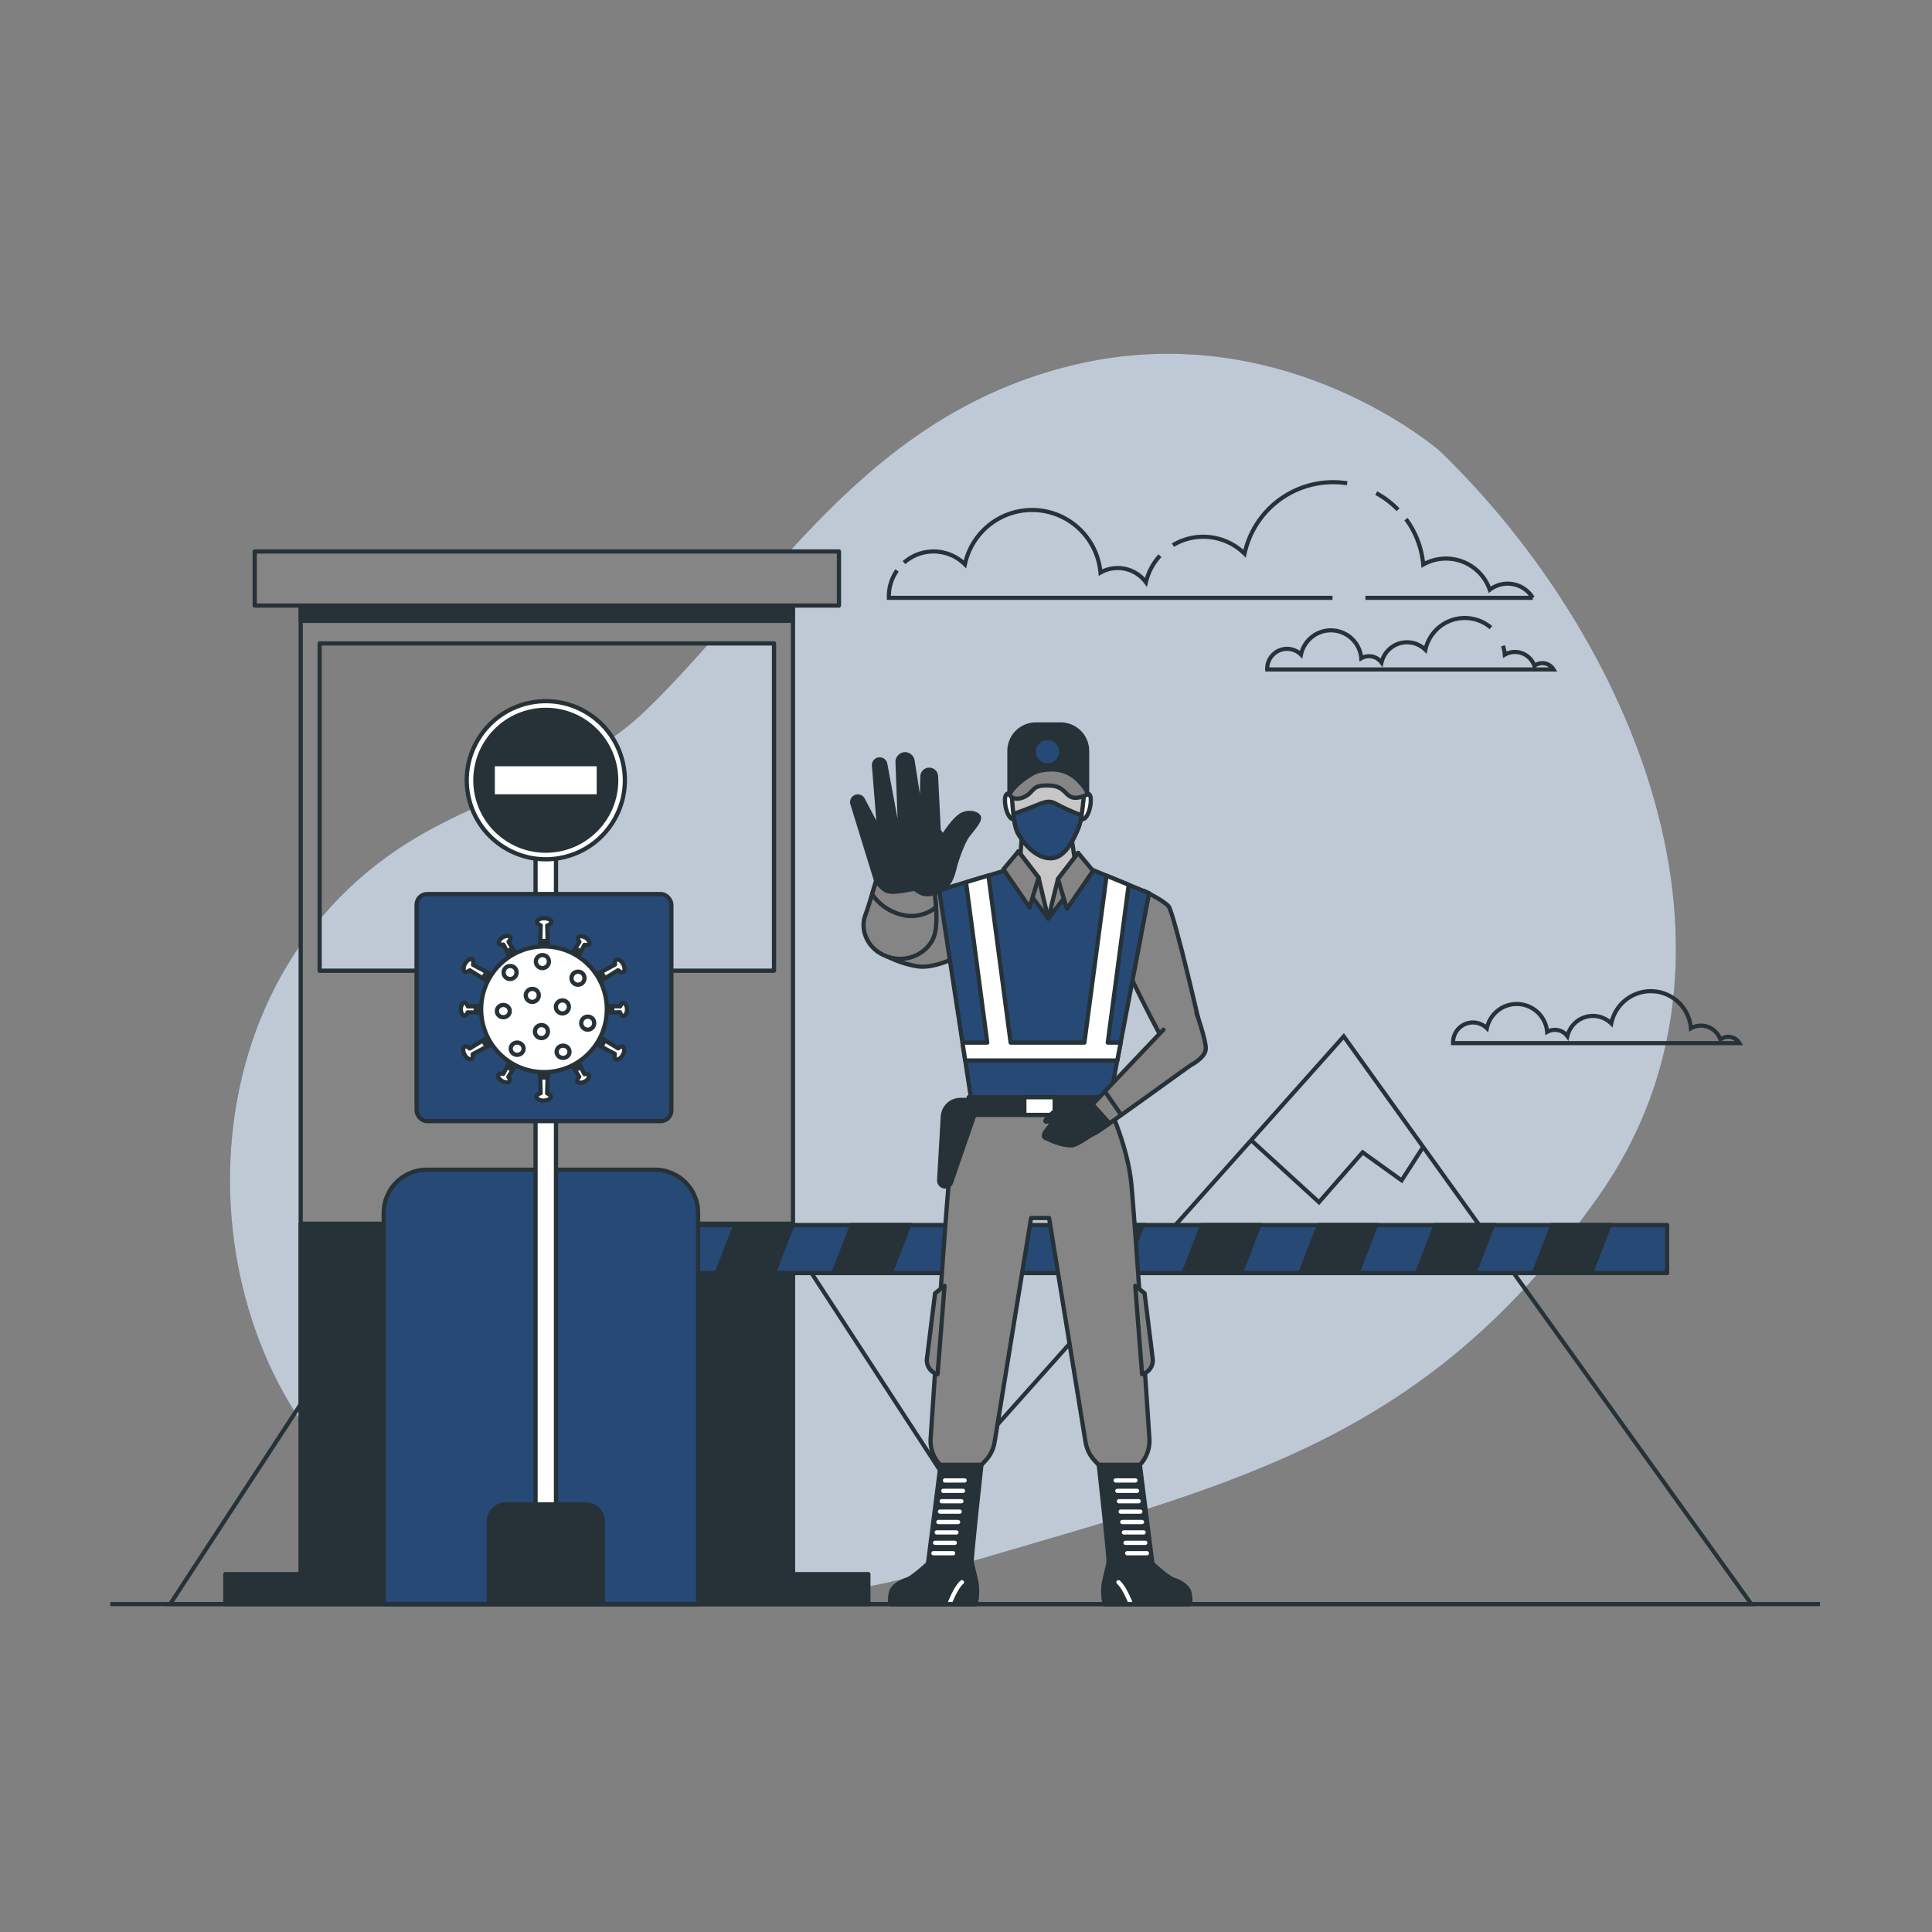 <svg xmlns="http://www.w3.org/2000/svg" viewBox="0 0 500 500"><rect x="0" y="0" width="500" height="500" fill="#808080" stroke="none"/><g id="freepik--background-simple--inject-3"><path d="M372.73,116.8s-40.28-35.42-94.85-22.36-78.87,58.77-111,89.63c-16.84,16.16-41,21.46-60.76,33.65C43,256.7,48.72,349.72,95,386.43c40,31.77,91.32,36.82,159,16.93s116.06-31.56,159.88-94S422.21,164.7,372.73,116.8Z" style="fill:#274975"></path><path d="M372.73,116.8s-40.28-35.42-94.85-22.36-78.87,58.77-111,89.63c-16.84,16.16-41,21.46-60.76,33.65C43,256.7,48.72,349.72,95,386.43c40,31.77,91.32,36.82,159,16.93s116.06-31.56,159.88-94S422.21,164.7,372.73,116.8Z" style="fill:#fff;opacity:0.7"></path></g><g id="freepik--Mountains--inject-3"><polygon points="453.25 415.14 347.76 268.21 245.09 383.32 182.91 287.86 157.09 315.62 133.35 341.14 99.04 330.91 44.03 415.14 453.25 415.14" style="fill:none;stroke:#263238;stroke-miterlimit:10;stroke-width:1.064px"></polygon><polyline points="323.85 295.13 341.35 311.13 352.65 298.22 362.74 305.48 368.25 296.92" style="fill:none;stroke:#263238;stroke-miterlimit:10;stroke-width:1.064px"></polyline><polyline points="162 310.47 175.73 321.37 185.41 315.71 192.68 323.38 198.33 311.68" style="fill:none;stroke:#263238;stroke-miterlimit:10;stroke-width:1.064px"></polyline></g><g id="freepik--Clouds--inject-3"><path d="M300.2,143.82a15.25,15.25,0,0,0-3.64,6.86,9.09,9.09,0,0,0-11.76-2.5,17.77,17.77,0,0,0-35.08-2.13,11.55,11.55,0,0,0-15.76-.44" style="fill:none;stroke:#263238;stroke-miterlimit:10;stroke-width:1.064px"></path><path d="M348.64,125.07a24.27,24.27,0,0,0-3.64-.28,23.44,23.44,0,0,0-22.91,18.5,15.23,15.23,0,0,0-18.54-2.2" style="fill:none;stroke:#263238;stroke-miterlimit:10;stroke-width:1.064px"></path><path d="M361.82,131.91a23.69,23.69,0,0,0-5.65-4.29" style="fill:none;stroke:#263238;stroke-miterlimit:10;stroke-width:1.064px"></path><path d="M353.37,154.72h43.31a7.6,7.6,0,0,0-11.13-2.1,12,12,0,0,0-17.22-6.52,23.24,23.24,0,0,0-4.45-11.75" style="fill:none;stroke:#263238;stroke-miterlimit:10;stroke-width:1.064px"></path><path d="M232.15,147.64a11.46,11.46,0,0,0-2.11,6.65c0,.14,0,.29,0,.43H344.85" style="fill:none;stroke:#263238;stroke-miterlimit:10;stroke-width:1.064px"></path><path d="M385.84,162.43a10.42,10.42,0,0,0-16.95,5.74,6.77,6.77,0,0,0-11.35,3.29,4,4,0,0,0-3.24-1.64,4,4,0,0,0-2,.53,7.9,7.9,0,0,0-15.6-.95,5.14,5.14,0,0,0-8.75,3.66,1.15,1.15,0,0,0,0,.19h74.1a3.4,3.4,0,0,0-2.9-1.63,3.34,3.34,0,0,0-2.05.7,5.33,5.33,0,0,0-7.66-2.9,10.23,10.23,0,0,0-.47-2.29" style="fill:none;stroke:#263238;stroke-miterlimit:10;stroke-width:1.064px"></path><path d="M447.28,268.32a3.41,3.41,0,0,0-2.06.7,5.34,5.34,0,0,0-5-3.59,5.41,5.41,0,0,0-2.62.69A10.42,10.42,0,0,0,417,264.87a6.78,6.78,0,0,0-11.36,3.29,4,4,0,0,0-3.24-1.63,4.07,4.07,0,0,0-2,.52,7.9,7.9,0,0,0-15.6-.95,5.14,5.14,0,0,0-8.75,3.66c0,.07,0,.13,0,.2h74.1A3.37,3.37,0,0,0,447.28,268.32Z" style="fill:none;stroke:#263238;stroke-miterlimit:10;stroke-width:1.064px"></path></g><g id="freepik--Stand--inject-3"><path d="M65.92,142.72v14h11.9v250.6h127.4V156.72h11.9v-14Zm134.4,108.5H82.72v-84.7h117.6Z" style="fill:#858585;stroke:#263238;stroke-linecap:round;stroke-linejoin:round;stroke-width:1.096px"></path><rect x="77.82" y="316.69" width="127.4" height="90.63" style="fill:#263238;stroke:#263238;stroke-linecap:round;stroke-linejoin:round;stroke-width:1.096px"></rect><polygon points="205.22 156.72 77.82 156.72 77.82 160.66 205.15 160.66 205.22 156.72" style="fill:#263238;stroke:#263238;stroke-linecap:round;stroke-linejoin:round;stroke-width:1.096px"></polygon><rect x="58.32" y="407.39" width="166.41" height="7.75" style="fill:#263238;stroke:#263238;stroke-linecap:round;stroke-linejoin:round;stroke-width:1.096px"></rect></g><g id="freepik--security-barrier--inject-3"><rect x="151.2" y="317.04" width="280.25" height="12.42" style="fill:#274975;stroke:#263238;stroke-linecap:round;stroke-linejoin:round;stroke-width:1.096px"></rect><polygon points="235.29 317.04 220.51 317.04 215.7 329.45 230.48 329.45 235.29 317.04" style="fill:#263238;stroke:#263238;stroke-miterlimit:10;stroke-width:1.096px"></polygon><polygon points="265.5 317.04 250.72 317.04 245.91 329.45 260.69 329.45 265.5 317.04" style="fill:#263238;stroke:#263238;stroke-miterlimit:10;stroke-width:1.096px"></polygon><polygon points="155.28 329.45 170.06 329.45 174.87 317.04 160.09 317.04 155.28 329.45" style="fill:#263238;stroke:#263238;stroke-miterlimit:10;stroke-width:1.096px"></polygon><polygon points="205.08 317.04 190.3 317.04 185.49 329.45 200.27 329.45 205.08 317.04" style="fill:#263238;stroke:#263238;stroke-miterlimit:10;stroke-width:1.096px"></polygon><polygon points="295.71 317.04 280.93 317.04 276.12 329.45 290.9 329.45 295.71 317.04" style="fill:#263238;stroke:#263238;stroke-miterlimit:10;stroke-width:1.096px"></polygon><polygon points="386.35 317.04 371.56 317.04 366.75 329.45 381.54 329.45 386.35 317.04" style="fill:#263238;stroke:#263238;stroke-miterlimit:10;stroke-width:1.096px"></polygon><polygon points="416.56 317.04 401.77 317.04 396.96 329.45 411.75 329.45 416.56 317.04" style="fill:#263238;stroke:#263238;stroke-miterlimit:10;stroke-width:1.096px"></polygon><polygon points="356.13 317.04 341.35 317.04 336.54 329.45 351.32 329.45 356.13 317.04" style="fill:#263238;stroke:#263238;stroke-miterlimit:10;stroke-width:1.096px"></polygon><polygon points="325.92 317.04 311.14 317.04 306.33 329.45 321.11 329.45 325.92 317.04" style="fill:#263238;stroke:#263238;stroke-miterlimit:10;stroke-width:1.096px"></polygon><path d="M110.49,302.72h59a11.17,11.17,0,0,1,11.17,11.17V415.14a0,0,0,0,1,0,0H99.31a0,0,0,0,1,0,0V313.89A11.17,11.17,0,0,1,110.49,302.72Z" style="fill:#274975;stroke:#263238;stroke-linecap:round;stroke-linejoin:round;stroke-width:1.096px"></path><rect x="138.6" y="219.08" width="5.29" height="185.03" style="fill:#fff;stroke:#263238;stroke-linecap:round;stroke-linejoin:round;stroke-width:1.096px"></rect><circle cx="141.25" cy="201.93" r="20.46" transform="translate(-42.23 37.42) rotate(-13.15)" style="fill:#fff;stroke:#263238;stroke-linecap:round;stroke-linejoin:round;stroke-width:1.096px"></circle><circle cx="141.25" cy="201.93" r="18.77" style="fill:#263238"></circle><rect x="128.07" y="198.31" width="26.35" height="7.25" style="fill:#fff"></rect><path d="M130.91,388.78h20.66a5,5,0,0,1,5,5v21.4a0,0,0,0,1,0,0h-30.6a0,0,0,0,1,0,0v-21.4A5,5,0,0,1,130.91,388.78Z" style="fill:#263238"></path><rect x="107.81" y="231.37" width="65.94" height="58.78" rx="2.78" style="fill:#274975;stroke:#263238;stroke-linecap:round;stroke-linejoin:round;stroke-width:1.096px"></rect><path d="M142.88,248.61a4.15,4.15,0,0,0,.59.49h-5.38a3.66,3.66,0,0,0,.59-.49,4,4,0,0,0,1.08-2.71l.18-6.42c-.36-.15-.95-.5-.95-.84,0-.58.83-1,1.87-1s1.86.46,1.86,1c0,.38-.67.74-1.1.89l.18,6.38A4,4,0,0,0,142.88,248.61Zm-8.25.08-3-4.94c.27-.31.64-.9.47-1.2-.27-.45-1.14-.44-1.95,0s-1.26,1.22-1,1.67c.15.27.78.27,1.13.23l2.77,5.14a3.64,3.64,0,0,1,.39,2.62,3.76,3.76,0,0,1-.25.65l2-1.15.24-.14,2-1.15a3.54,3.54,0,0,1-.69-.12A3.64,3.64,0,0,1,134.63,248.69Zm-6.58,4-5.62-3c.09-.45.12-1.21-.21-1.4-.5-.29-1.32.2-1.84,1.09s-.53,1.85,0,2.14c.3.17.89-.17,1.21-.41l5.47,3.38a4,4,0,0,1,1.8,2.28,3.54,3.54,0,0,1,.13.76l1.27-2.2.15-.26,1.27-2.2a3.69,3.69,0,0,1-.72.26A4,4,0,0,1,128.05,252.67Zm-1.17,7.6-5.8.17c-.14-.39-.46-1-.81-1-.52,0-1,.76-1,1.7s.43,1.7,1,1.7c.31,0,.63-.55.77-.87l5.84.17a3.6,3.6,0,0,1,2.46,1,3.35,3.35,0,0,1,.44.53v-4.89a3.44,3.44,0,0,1-.44.54A3.7,3.7,0,0,1,126.88,260.27ZM127,268l-5.43,3.35c-.35-.3-1-.71-1.32-.52-.5.29-.49,1.25,0,2.14s1.33,1.38,1.83,1.1c.3-.18.3-.86.25-1.25l5.66-3a4,4,0,0,1,2.88-.42,3.47,3.47,0,0,1,.72.26l-1.27-2.2-.15-.25-1.27-2.2a3.45,3.45,0,0,1-.13.75A4.05,4.05,0,0,1,127,268Zm6,4.81-2.75,5.11c-.4-.08-1.1-.11-1.27.19-.26.46.18,1.21,1,1.67s1.69.48,1.95,0c.15-.27-.16-.81-.37-1.09l3.06-5a3.72,3.72,0,0,1,2.08-1.64,3.54,3.54,0,0,1,.69-.12l-2-1.15-.24-.14-2-1.15a3.76,3.76,0,0,1,.25.65A3.64,3.64,0,0,1,133,272.77Zm6.74,3.72.18,6.38c-.42.14-1.1.5-1.1.88,0,.58.84,1.05,1.87,1.05s1.86-.47,1.86-1.05c0-.34-.59-.68-.95-.84l.18-6.42a4,4,0,0,1,1.08-2.71,4.15,4.15,0,0,1,.59-.49h-5.38a3.66,3.66,0,0,1,.59.49A4,4,0,0,1,139.76,276.49Zm7.17-2.79,3,4.94c-.27.31-.64.9-.46,1.2.26.45,1.13.44,1.94,0s1.26-1.22,1-1.67c-.16-.27-.78-.27-1.14-.22l-2.77-5.15a3.64,3.64,0,0,1-.38-2.62,3,3,0,0,1,.24-.65l-2,1.15-.24.14-2,1.15a3.54,3.54,0,0,1,.69.12A3.69,3.69,0,0,1,146.93,273.7Zm6.58-4,5.62,3c-.09.44-.11,1.21.21,1.39.5.29,1.33-.2,1.84-1.09s.53-1.85,0-2.14c-.3-.17-.89.17-1.2.41L154.53,268a4.05,4.05,0,0,1-1.8-2.29,4.18,4.18,0,0,1-.13-.75l-1.27,2.2-.15.25-1.27,2.2a3.82,3.82,0,0,1,3.6.16Zm1.17-7.6,5.8-.17c.14.39.46,1,.81,1,.52,0,1-.76,1-1.7s-.43-1.69-1-1.69c-.31,0-.63.54-.76.87l-5.85-.17a3.7,3.7,0,0,1-2.46-1,4.11,4.11,0,0,1-.44-.54v4.89a4,4,0,0,1,.44-.53A3.6,3.6,0,0,1,154.68,262.13Zm-.15-7.69,5.44-3.35c.34.29,1,.7,1.31.51.5-.29.49-1.25,0-2.14s-1.34-1.38-1.84-1.09c-.3.17-.3.85-.25,1.24l-5.66,3.06a4,4,0,0,1-2.88.41,3.94,3.94,0,0,1-.72-.26l1.27,2.2.15.26,1.27,2.2a4.3,4.3,0,0,1,.13-.76A4,4,0,0,1,154.53,254.44Zm-6-4.82,2.75-5.11c.41.08,1.1.11,1.27-.19s-.18-1.2-1-1.67-1.68-.48-1.95,0c-.15.27.16.81.37,1.1l-3.06,5a3.61,3.61,0,0,1-2.08,1.64,3.54,3.54,0,0,1-.69.12l2,1.15.24.14,2,1.15a3,3,0,0,1-.24-.65A3.64,3.64,0,0,1,148.54,249.62Z" style="fill:#fff;stroke:#263238;stroke-linecap:round;stroke-linejoin:round;stroke-width:1.096px"></path><path d="M128.83,256.72a3.54,3.54,0,0,1,.13.76l1.27-2.2.15-.26,1.27-2.2a3.69,3.69,0,0,1-.72.26,4,4,0,0,1-2.88-.41l-2.1-1.13c-.34.53-.66,1.08-1,1.65l2,1.25A4,4,0,0,1,128.83,256.72Z" style="fill:#263238;stroke:#263238;stroke-linecap:round;stroke-linejoin:round;stroke-width:1.096px"></path><path d="M136.71,272.06a3.54,3.54,0,0,1,.69-.12l-2-1.15-.24-.14-2-1.15a3.76,3.76,0,0,1,.25.65,3.64,3.64,0,0,1-.39,2.62l-1.79,3.33c.46.29.93.56,1.42.82l2-3.22A3.72,3.72,0,0,1,136.71,272.06Z" style="fill:#263238;stroke:#263238;stroke-linecap:round;stroke-linejoin:round;stroke-width:1.096px"></path><path d="M130.93,269.31a3.47,3.47,0,0,1,.72.26l-1.27-2.2-.15-.25-1.27-2.2a3.45,3.45,0,0,1-.13.75A4.05,4.05,0,0,1,127,268l-2,1.25c.29.57.61,1.12,1,1.65l2.1-1.13A4,4,0,0,1,130.93,269.31Z" style="fill:#263238;stroke:#263238;stroke-linecap:round;stroke-linejoin:round;stroke-width:1.096px"></path><path d="M148.54,272.77a3.64,3.64,0,0,1-.38-2.62,3,3,0,0,1,.24-.65l-2,1.15-.24.14-2,1.15a3.54,3.54,0,0,1,.69.12,3.69,3.69,0,0,1,2.08,1.64l2,3.22c.49-.26,1-.53,1.42-.82Z" style="fill:#263238;stroke:#263238;stroke-linecap:round;stroke-linejoin:round;stroke-width:1.096px"></path><path d="M142.88,273.78a4.15,4.15,0,0,1,.59-.49h-5.38a3.66,3.66,0,0,1,.59.49,4,4,0,0,1,1.08,2.71l.07,2.38c.31,0,.63,0,.95,0s.64,0,.95,0l.07-2.38A4,4,0,0,1,142.88,273.78Z" style="fill:#263238;stroke:#263238;stroke-linecap:round;stroke-linejoin:round;stroke-width:1.096px"></path><path d="M152.73,265.67a4.18,4.18,0,0,1-.13-.75l-1.27,2.2-.15.25-1.27,2.2a3.82,3.82,0,0,1,3.6.16l2.1,1.13a16.81,16.81,0,0,0,.95-1.65l-2-1.25A4.05,4.05,0,0,1,152.73,265.67Z" style="fill:#263238;stroke:#263238;stroke-linecap:round;stroke-linejoin:round;stroke-width:1.096px"></path><path d="M152.22,259.29a4.11,4.11,0,0,1-.44-.54v4.89a4,4,0,0,1,.44-.53,3.6,3.6,0,0,1,2.46-1l3.78-.11c0-.28,0-.55,0-.82s0-.55,0-.82l-3.78-.11A3.7,3.7,0,0,1,152.22,259.29Z" style="fill:#263238;stroke:#263238;stroke-linecap:round;stroke-linejoin:round;stroke-width:1.096px"></path><path d="M129.34,263.11a3.35,3.35,0,0,1,.44.53v-4.89a3.44,3.44,0,0,1-.44.54,3.7,3.7,0,0,1-2.46,1l-3.78.11c0,.27,0,.54,0,.82s0,.54,0,.82l3.78.11A3.6,3.6,0,0,1,129.34,263.11Z" style="fill:#263238;stroke:#263238;stroke-linecap:round;stroke-linejoin:round;stroke-width:1.096px"></path><path d="M150.63,253.08a3.94,3.94,0,0,1-.72-.26l1.27,2.2.15.26,1.27,2.2a4.3,4.3,0,0,1,.13-.76,4,4,0,0,1,1.8-2.28l2-1.26c-.29-.56-.61-1.11-.95-1.65l-2.1,1.14A4,4,0,0,1,150.63,253.08Z" style="fill:#263238;stroke:#263238;stroke-linecap:round;stroke-linejoin:round;stroke-width:1.096px"></path><path d="M144.85,250.33a3.54,3.54,0,0,1-.69.12l2,1.15.24.14,2,1.15a3,3,0,0,1-.24-.65,3.64,3.64,0,0,1,.38-2.62l1.79-3.32a15.38,15.38,0,0,0-1.42-.82l-2,3.21A3.61,3.61,0,0,1,144.85,250.33Z" style="fill:#263238;stroke:#263238;stroke-linecap:round;stroke-linejoin:round;stroke-width:1.096px"></path><path d="M138.68,248.61a3.66,3.66,0,0,1-.59.49h5.38a4.15,4.15,0,0,1-.59-.49,4,4,0,0,1-1.08-2.7l-.07-2.39-.95,0-.95,0-.07,2.38A4,4,0,0,1,138.68,248.61Z" style="fill:#263238;stroke:#263238;stroke-linecap:round;stroke-linejoin:round;stroke-width:1.096px"></path><path d="M133,249.62a3.64,3.64,0,0,1,.39,2.62,3.76,3.76,0,0,1-.25.65l2-1.15.24-.14,2-1.15a3.54,3.54,0,0,1-.69-.12,3.64,3.64,0,0,1-2.08-1.64l-2-3.21a15.38,15.38,0,0,0-1.42.82Z" style="fill:#263238;stroke:#263238;stroke-linecap:round;stroke-linejoin:round;stroke-width:1.096px"></path><circle cx="140.78" cy="261.2" r="16.26" transform="translate(-143.46 176.05) rotate(-45)" style="fill:#fff;stroke:#263238;stroke-linecap:round;stroke-linejoin:round;stroke-width:1.096px"></circle><path d="M142.05,248.78a1.68,1.68,0,1,1-1.68-1.6A1.63,1.63,0,0,1,142.05,248.78Z" style="fill:#fff;stroke:#263238;stroke-linecap:round;stroke-linejoin:round;stroke-width:1.096px"></path><ellipse cx="130.26" cy="261.67" rx="1.67" ry="1.59" style="fill:#fff;stroke:#263238;stroke-linecap:round;stroke-linejoin:round;stroke-width:1.096px"></ellipse><path d="M139.43,257.53a1.68,1.68,0,1,1-1.68-1.6A1.63,1.63,0,0,1,139.43,257.53Z" style="fill:#fff;stroke:#263238;stroke-linecap:round;stroke-linejoin:round;stroke-width:1.096px"></path><ellipse cx="133.84" cy="271.4" rx="1.67" ry="1.59" style="fill:#fff;stroke:#263238;stroke-linecap:round;stroke-linejoin:round;stroke-width:1.096px"></ellipse><path d="M153.78,264.7a1.68,1.68,0,1,1-1.68-1.59A1.64,1.64,0,0,1,153.78,264.7Z" style="fill:#fff;stroke:#263238;stroke-linecap:round;stroke-linejoin:round;stroke-width:1.096px"></path><path d="M141.8,266.88a1.68,1.68,0,1,1-1.68-1.59A1.64,1.64,0,0,1,141.8,266.88Z" style="fill:#fff;stroke:#263238;stroke-linecap:round;stroke-linejoin:round;stroke-width:1.096px"></path><path d="M147.22,260.5a1.68,1.68,0,1,1-1.68-1.59A1.64,1.64,0,0,1,147.22,260.5Z" style="fill:#fff;stroke:#263238;stroke-linecap:round;stroke-linejoin:round;stroke-width:1.096px"></path><path d="M151.26,253.08a1.68,1.68,0,1,1-1.67-1.6A1.63,1.63,0,0,1,151.26,253.08Z" style="fill:#fff;stroke:#263238;stroke-linecap:round;stroke-linejoin:round;stroke-width:1.096px"></path><ellipse cx="145.72" cy="272.2" rx="1.67" ry="1.59" style="fill:#fff;stroke:#263238;stroke-linecap:round;stroke-linejoin:round;stroke-width:1.096px"></ellipse><path d="M133.69,251.63A1.68,1.68,0,1,1,132,250,1.63,1.63,0,0,1,133.69,251.63Z" style="fill:#fff;stroke:#263238;stroke-linecap:round;stroke-linejoin:round;stroke-width:1.096px"></path></g><g id="freepik--Character--inject-3"><path d="M296,230.53s5,2.41,6.41,4,9.14,34.79,9.14,35.92S306,274,304.37,274,292,251.54,292,251.54Z" style="fill:#858585;stroke:#263238;stroke-linecap:round;stroke-linejoin:round;stroke-width:1.096px"></path><path d="M229.65,247.53a26.52,26.52,0,0,0,7.86,2.56c4.33.65,10.42-2.56,10.42-2.56l-2.72-17.16a5.37,5.37,0,0,0-3.85.32c-2.25,1-7.54,1.61-10.42,4.49S229.65,247.53,229.65,247.53Z" style="fill:#858585;stroke:#263238;stroke-linecap:round;stroke-linejoin:round;stroke-width:1.096px"></path><polygon points="263.75 224.21 243.07 230.39 251.57 286.05 286.94 286.05 297.38 231.16 281.92 224.79 263.75 224.21" style="fill:#274975;stroke:#263238;stroke-linecap:round;stroke-linejoin:round;stroke-width:1.096px"></polygon><polygon points="255.5 269.82 249.09 269.82 249.8 274.46 289.15 274.46 290.03 269.82 286.69 269.82 292.11 228.99 286.38 226.63 280.64 269.82 261.55 269.82 255.81 226.58 250 228.32 255.5 269.82" style="fill:#fff;stroke:#263238;stroke-linecap:round;stroke-linejoin:round;stroke-width:1.096px"></polygon><path d="M297.46,372.22c-.87-13.14-3.85-57.57-4.69-66-1-9.88-5.95-20.21-5.95-20.21l-1.46-1.77-16.16.25L253,284.28l-1.46,1.77s-5,10.33-6,20.21c-.84,8.39-3.82,52.82-4.69,66a9.08,9.08,0,0,0,2.13,6.47l.34.4H254l1.11-1.2a9.12,9.12,0,0,0,2.29-4.71l9.44-58h4.66l9.44,58a9.12,9.12,0,0,0,2.29,4.71l1.11,1.2H295l.34-.4A9.08,9.08,0,0,0,297.46,372.22Z" style="fill:#858585;stroke:#263238;stroke-linecap:round;stroke-linejoin:round;stroke-width:1.096px"></path><path d="M244.45,332.77,242,334.7l-2.12,17a3.72,3.72,0,0,0,2.76,3.95h0Z" style="fill:#858585;stroke:#263238;stroke-linecap:round;stroke-linejoin:round;stroke-width:1.096px"></path><path d="M293.8,332.77l2.42,1.93,2.11,17a3.71,3.71,0,0,1-2.76,3.95h0Z" style="fill:#858585;stroke:#263238;stroke-linecap:round;stroke-linejoin:round;stroke-width:1.096px"></path><path d="M243.41,379.09l-3.25,25.57s-4,3.69-5.39,4.11-4,1.7-4.24,3.68a5.86,5.86,0,0,0,0,2.69h21.95a15.5,15.5,0,0,0,.28-5.24c-.42-2.12-1.13-4.67-1.27-5.66S254,379.09,254,379.09Z" style="fill:#263238;stroke:#263238;stroke-linecap:round;stroke-linejoin:round;stroke-width:1.096px"></path><path d="M252.74,413.59H230.41a4.25,4.25,0,0,0,.12,1.55h21.95S252.62,414.49,252.74,413.59Z" style="fill:#263238;stroke:#263238;stroke-linecap:round;stroke-linejoin:round;stroke-width:1.096px"></path><path d="M245.82,414.86s1.56-4.11,3.12-5.38" style="fill:none;stroke:#fff;stroke-linecap:round;stroke-linejoin:round;stroke-width:1.096px"></path><line x1="241.57" y1="401.97" x2="246.67" y2="401.97" style="fill:none;stroke:#fff;stroke-linecap:round;stroke-linejoin:round;stroke-width:1.096px"></line><line x1="242" y1="399.28" x2="247.1" y2="399.28" style="fill:none;stroke:#fff;stroke-linecap:round;stroke-linejoin:round;stroke-width:1.096px"></line><line x1="242.42" y1="396.59" x2="247.52" y2="396.59" style="fill:none;stroke:#fff;stroke-linecap:round;stroke-linejoin:round;stroke-width:1.096px"></line><line x1="242.85" y1="393.9" x2="247.95" y2="393.9" style="fill:none;stroke:#fff;stroke-linecap:round;stroke-linejoin:round;stroke-width:1.096px"></line><line x1="243.27" y1="391.21" x2="248.37" y2="391.21" style="fill:none;stroke:#fff;stroke-linecap:round;stroke-linejoin:round;stroke-width:1.096px"></line><line x1="243.7" y1="388.52" x2="248.8" y2="388.52" style="fill:none;stroke:#fff;stroke-linecap:round;stroke-linejoin:round;stroke-width:1.096px"></line><line x1="244.12" y1="385.83" x2="249.22" y2="385.83" style="fill:none;stroke:#fff;stroke-linecap:round;stroke-linejoin:round;stroke-width:1.096px"></line><line x1="244.55" y1="383.14" x2="249.65" y2="383.14" style="fill:none;stroke:#fff;stroke-linecap:round;stroke-linejoin:round;stroke-width:1.096px"></line><path d="M295,379.09l3.25,25.57s4,3.69,5.38,4.11,4,1.7,4.25,3.68a5.86,5.86,0,0,1,0,2.69H285.91a15.5,15.5,0,0,1-.28-5.24c.42-2.12,1.13-4.67,1.27-5.66s-2.54-25.15-2.54-25.15Z" style="fill:#263238;stroke:#263238;stroke-linecap:round;stroke-linejoin:round;stroke-width:1.096px"></path><path d="M285.64,413.59H308a4.16,4.16,0,0,1-.11,1.55H285.91S285.76,414.49,285.64,413.59Z" style="fill:#263238;stroke:#263238;stroke-linecap:round;stroke-linejoin:round;stroke-width:1.096px"></path><path d="M292.57,414.86s-1.56-4.11-3.12-5.38" style="fill:none;stroke:#fff;stroke-linecap:round;stroke-linejoin:round;stroke-width:1.096px"></path><line x1="296.82" y1="401.97" x2="291.72" y2="401.97" style="fill:none;stroke:#fff;stroke-linecap:round;stroke-linejoin:round;stroke-width:1.096px"></line><line x1="296.39" y1="399.28" x2="291.29" y2="399.28" style="fill:none;stroke:#fff;stroke-linecap:round;stroke-linejoin:round;stroke-width:1.096px"></line><line x1="295.97" y1="396.59" x2="290.87" y2="396.59" style="fill:none;stroke:#fff;stroke-linecap:round;stroke-linejoin:round;stroke-width:1.096px"></line><line x1="295.54" y1="393.9" x2="290.44" y2="393.9" style="fill:none;stroke:#fff;stroke-linecap:round;stroke-linejoin:round;stroke-width:1.096px"></line><line x1="295.12" y1="391.21" x2="290.02" y2="391.21" style="fill:none;stroke:#fff;stroke-linecap:round;stroke-linejoin:round;stroke-width:1.096px"></line><line x1="294.69" y1="388.52" x2="289.59" y2="388.52" style="fill:none;stroke:#fff;stroke-linecap:round;stroke-linejoin:round;stroke-width:1.096px"></line><line x1="294.27" y1="385.83" x2="289.17" y2="385.83" style="fill:none;stroke:#fff;stroke-linecap:round;stroke-linejoin:round;stroke-width:1.096px"></line><line x1="293.84" y1="383.14" x2="288.74" y2="383.14" style="fill:none;stroke:#fff;stroke-linecap:round;stroke-linejoin:round;stroke-width:1.096px"></line><path d="M227.89,224s-2.73,9.62-4,13,.32,8.66,5.77,10.58,10.91-1.28,12.19-5.61-.32-13.31-.32-13.31Z" style="fill:#858585;stroke:#263238;stroke-linecap:round;stroke-linejoin:round;stroke-width:1.096px"></path><path d="M241.52,228.61,227.89,224s-1.07,3.79-2.19,7.45a13.16,13.16,0,0,0,8.92,5.54,10.32,10.32,0,0,0,7.62-2.19C242,231.48,241.52,228.61,241.52,228.61Z" style="fill:#858585;stroke:#263238;stroke-linecap:round;stroke-linejoin:round;stroke-width:1.096px"></path><path d="M242.94,215l-.71-14.13a1.76,1.76,0,0,0-1.83-1.66h0a1.76,1.76,0,0,0-1.67,1.71l-.28,10.56-2.29-14.63a2,2,0,0,0-2-1.65h0a2,2,0,0,0-1.87,2l.57,15.22-1,.16-2.76-14.84a1.46,1.46,0,0,0-1.78-1.16h0a1.46,1.46,0,0,0-1.13,1.54L227.55,215l-4.24-8.08a1.47,1.47,0,0,0-2.3-.4h0a1.46,1.46,0,0,0-.4,1.51l6,19.48s1.44,2.88,3.53,3.2,5.61-.64,6.41-.64,2.08,2.41,5.93.81,4.17-5,4.81-7.22,2.09-6.09,3.21-7.53,2.72-3.21,2.88-4.33-2.56-2.09-4.65-.81-4.65,5.46-4.65,5.46Z" style="fill:#263238;stroke:#263238;stroke-linecap:round;stroke-linejoin:round;stroke-width:1.096px"></path><rect x="250.69" y="283.96" width="36.66" height="4.57" style="fill:#263238;stroke:#263238;stroke-linecap:round;stroke-linejoin:round;stroke-width:1.096px"></rect><rect x="265.1" y="283.96" width="7.85" height="4.57" style="fill:#fff;stroke:#263238;stroke-linecap:round;stroke-linejoin:round;stroke-width:1.096px"></rect><path d="M253.5,284.66h-4.94A4.57,4.57,0,0,0,244,289l-.94,16.4a1.58,1.58,0,0,0,1.58,1.67h0a1.57,1.57,0,0,0,1.5-1.06Z" style="fill:#263238;stroke:#263238;stroke-linecap:round;stroke-linejoin:round;stroke-width:1.096px"></path><path d="M301.09,266.48,280.68,288s-4.84-2.83-5.3-2.47-5.36,4.38-4.79,4.67c.73.36,2.77-.4,2.77-.4-.68.68-4.28,4-2.87,4.65,2,.92,4.64,2.06,6.87,1.94,1.51-.07,4.73-2.68,6-3.15s24.23-17.25,24.83-17.58,3.78-2.1,3.87-4.24-2.41-9.25-2.41-9.25" style="fill:#858585;stroke:#263238;stroke-linecap:round;stroke-linejoin:round;stroke-width:1.096px"></path><path d="M282.72,285.8l-2,2.15s-4.84-2.83-5.3-2.47-5.36,4.38-4.79,4.67c.73.36,2.77-.4,2.77-.4-.68.68-4.28,4-2.87,4.65,2,.92,4.64,2.06,6.87,1.94,1.52-.07,4.73-2.68,6-3.15.29-.11,1.72-1.07,3.74-2.48Z" style="fill:#263238;stroke:#263238;stroke-linecap:round;stroke-linejoin:round;stroke-width:1.096px"></path><line x1="286.23" y1="282.88" x2="290.04" y2="288.38" style="fill:none;stroke:#263238;stroke-linecap:round;stroke-linejoin:round;stroke-width:1.096px"></line><path d="M264.52,215.7l-.77,9.86,6.51,10.51a1.29,1.29,0,0,0,2.15.06l6.42-9.22-1.74-11.59Z" style="fill:#c7c7c7;stroke:#263238;stroke-linecap:round;stroke-linejoin:round;stroke-width:1.096px"></path><polygon points="263.56 220.34 268.78 227.11 271.29 237.74 261.63 224.79 263.56 220.34" style="fill:#858585;stroke:#263238;stroke-linecap:round;stroke-linejoin:round;stroke-width:1.096px"></polygon><polygon points="268.78 227.11 266.46 234.84 259.69 224.98 263.56 220.34 268.78 227.11" style="fill:#858585;stroke:#263238;stroke-linecap:round;stroke-linejoin:round;stroke-width:1.096px"></polygon><polygon points="279.02 220.73 273.8 227.49 271.29 237.74 280.95 225.17 279.02 220.73" style="fill:#858585;stroke:#263238;stroke-linecap:round;stroke-linejoin:round;stroke-width:1.096px"></polygon><polygon points="273.8 227.49 276.12 235.22 282.88 225.37 279.02 220.73 273.8 227.49" style="fill:#858585;stroke:#263238;stroke-linecap:round;stroke-linejoin:round;stroke-width:1.096px"></polygon><path d="M262.2,205.65s-2.12-1.35-2.12,1.36,1.16,5,2.12,5,1.36-3.28,1.36-4.44S262.2,205.65,262.2,205.65Z" style="fill:#fff;stroke:#263238;stroke-linecap:round;stroke-linejoin:round;stroke-width:1.096px"></path><path d="M280.18,205.65s2.12-1.35,2.12,1.36-1.16,5-2.12,5-1.35-3.28-1.35-4.44S280.18,205.65,280.18,205.65Z" style="fill:#fff;stroke:#263238;stroke-linecap:round;stroke-linejoin:round;stroke-width:1.096px"></path><path d="M261.82,204.3s.19,8.7,1.54,11.21,4.45,6.38,8.31,6.57,6.19-5,7.35-7.73,1.54-9.28,1.54-9.28-.57-3.86-6.95-5.41S261.82,204.3,261.82,204.3Z" style="fill:#c7c7c7;stroke:#263238;stroke-linecap:round;stroke-linejoin:round;stroke-width:1.096px"></path><path d="M273.22,208c-2.13-1.16-3.28-.19-7.92,1.55-1.3.48-2.28.85-3,1.12a16.3,16.3,0,0,0,1.1,4.87c1.36,2.51,4.45,6.38,8.31,6.57s6.19-5,7.35-7.73a16.27,16.27,0,0,0,.87-3.36A56.88,56.88,0,0,1,273.22,208Z" style="fill:#274975;stroke:#263238;stroke-linecap:round;stroke-linejoin:round;stroke-width:1.096px"></path><path d="M274.48,187.49H268.1a6.86,6.86,0,0,0-6.86,6.86v11.3s2.51-6.37,10.63-6.37,9.47,6.37,9.47,6.37v-11.3A6.86,6.86,0,0,0,274.48,187.49Z" style="fill:#263238;stroke:#263238;stroke-linecap:round;stroke-linejoin:round;stroke-width:1.096px"></path><path d="M261.24,205.65s1,1.94,3.86.58,1.55-3.28,7-2.9c4.76.34,3.29,5,9.28,2.32,0,0,.38-1-2.32-3.67-3.67-3.67-7.93-2.9-10-2.51S262.4,203.14,261.24,205.65Z" style="fill:#858585;stroke:#263238;stroke-linecap:round;stroke-linejoin:round;stroke-width:1.096px"></path><path d="M274.09,194.54a3,3,0,1,0-3,3A3,3,0,0,0,274.09,194.54Z" style="fill:#274975"></path></g><g id="freepik--Floor--inject-3"><line x1="28.54" y1="415.14" x2="471" y2="415.14" style="fill:none;stroke:#263238;stroke-miterlimit:10;stroke-width:1.064px"></line></g></svg>